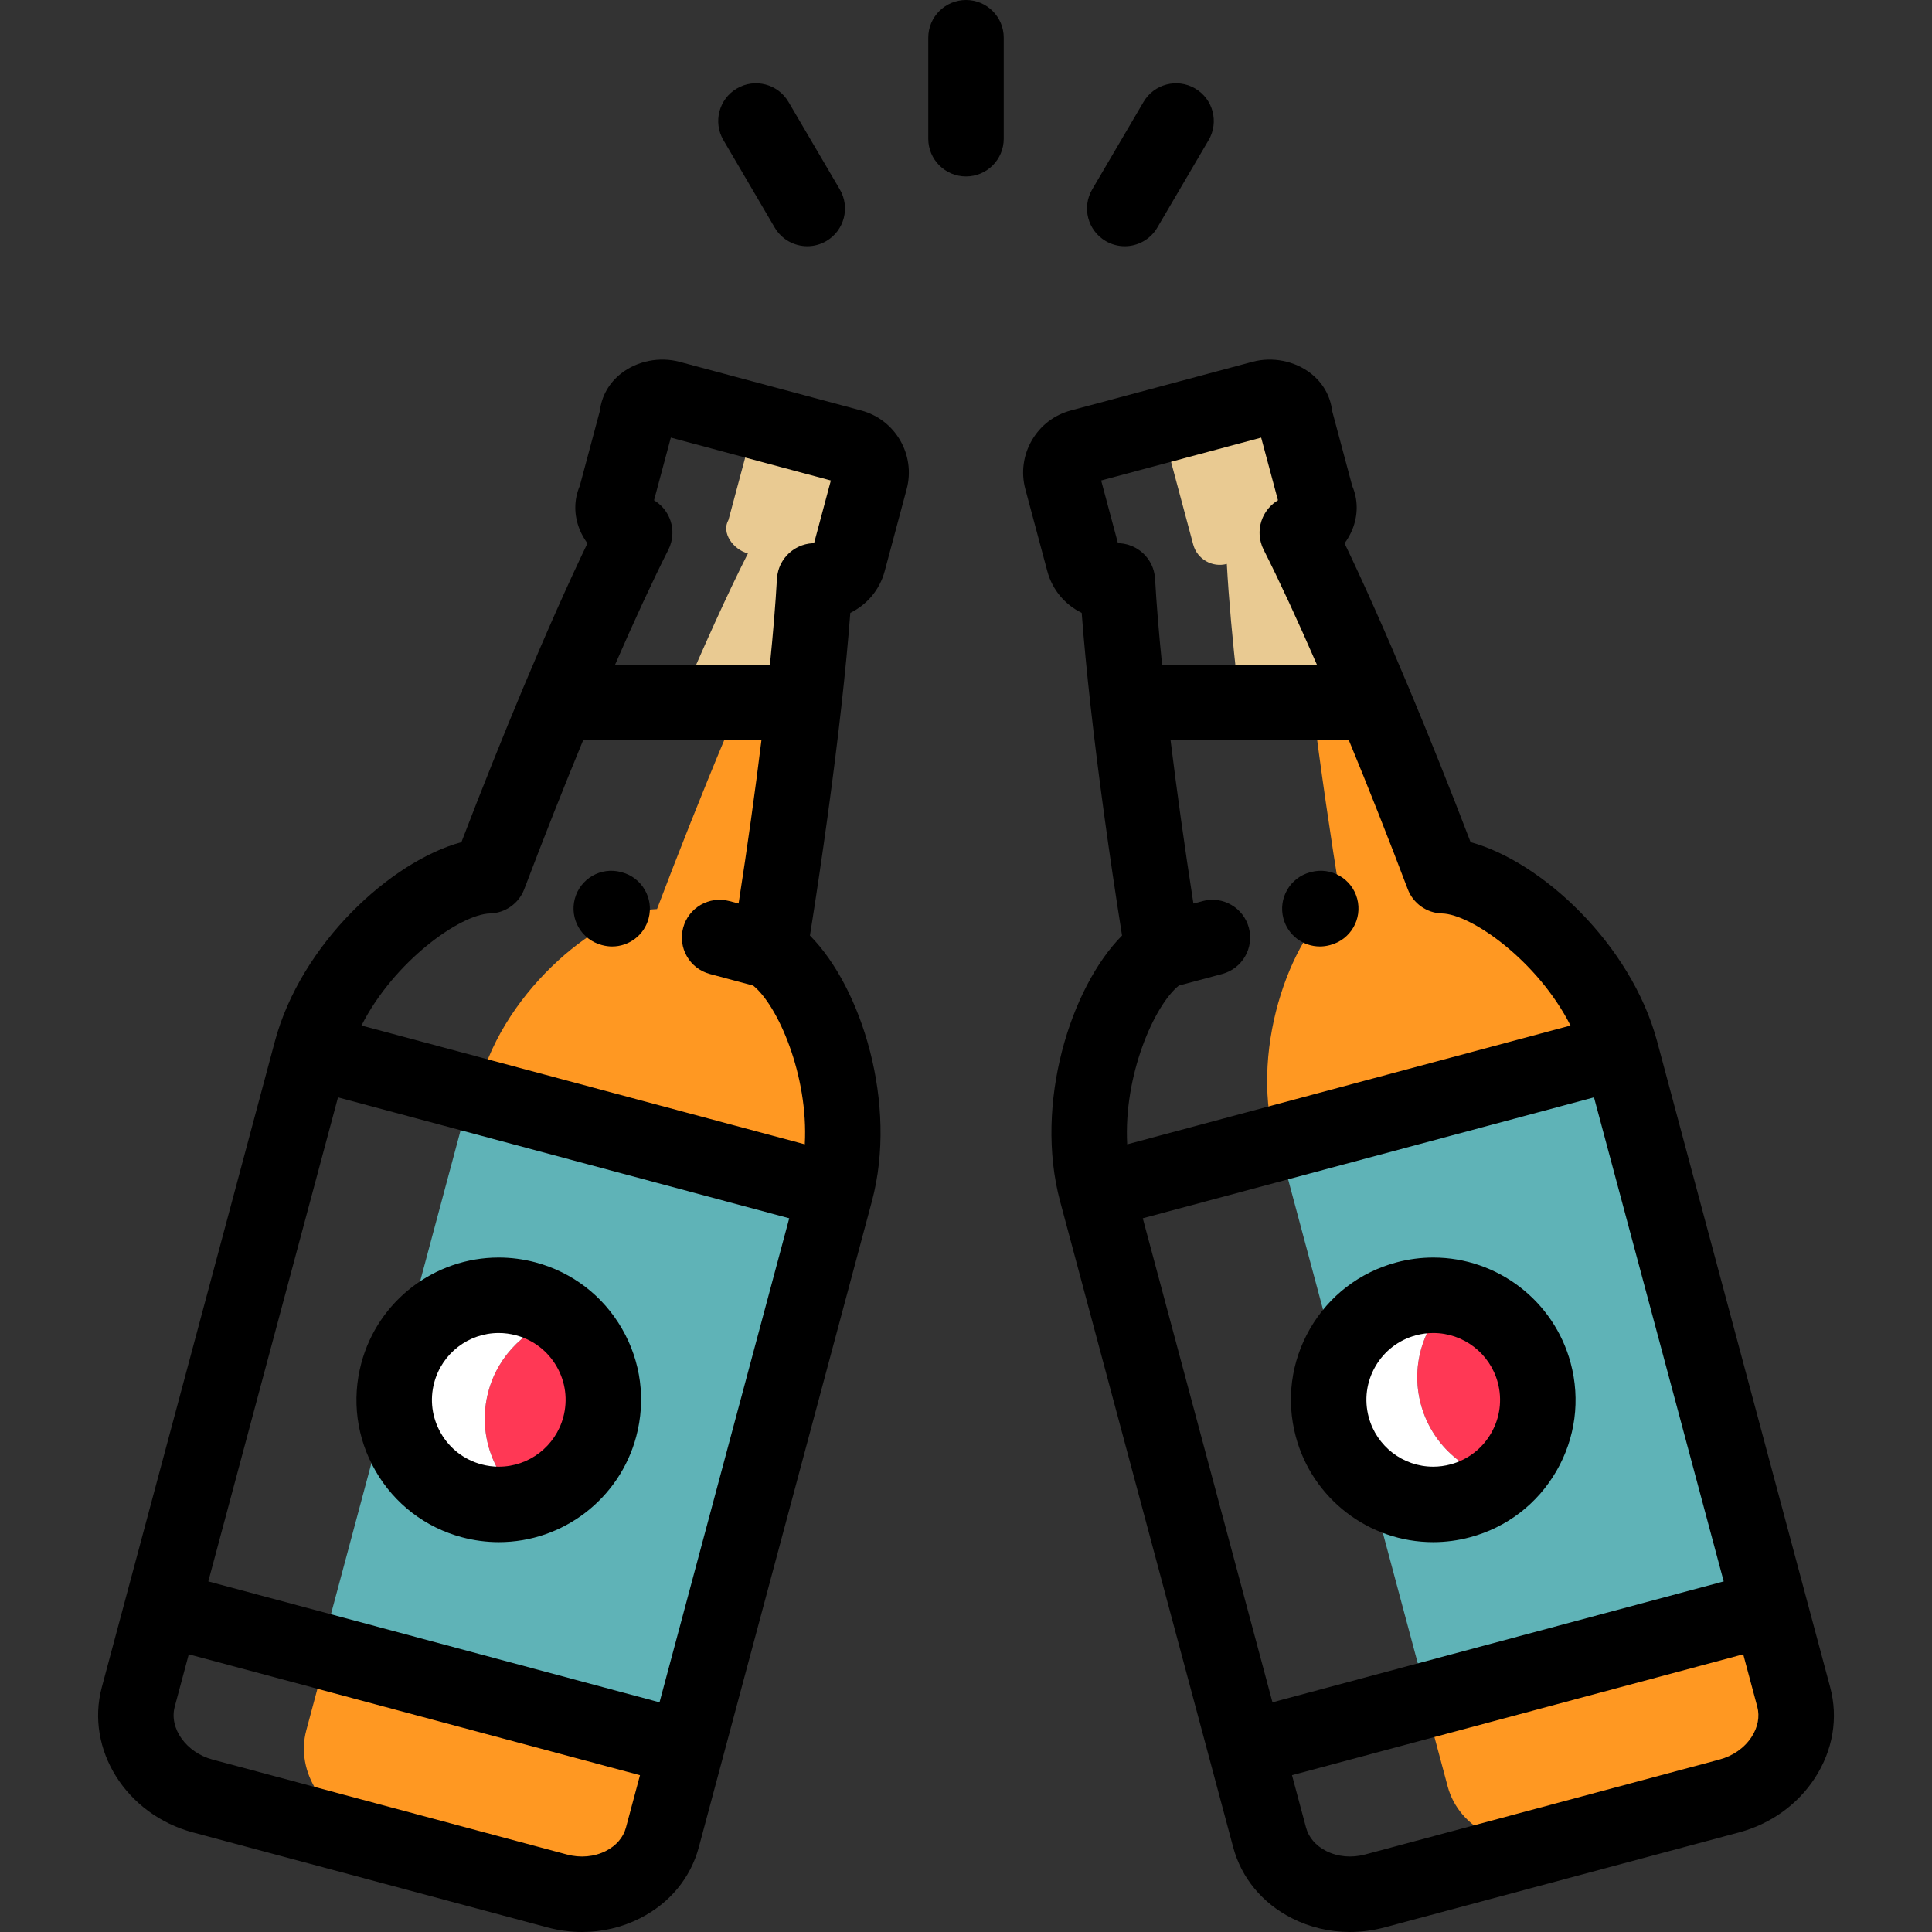 <svg height="512pt" viewBox="-26 0 512 512.001" width="512pt" xmlns="http://www.w3.org/2000/svg"><rect x="-26" y="0" width="512" height="512.001" fill="#333333" stroke="none"/><path d="m156.723 460.117-96.738-25.918 38.668-144.324 96.738 25.922zm0 0" fill="#5fb3b7"/><path d="m103.418 368.801c2.676-9.992 10.488-17.23 19.836-19.652-2.852-2.23-6.188-3.941-9.906-4.938-14.781-3.961-29.973 4.812-33.93 19.59-3.961 14.781 4.809 29.973 19.59 33.934 4.785 1.281 9.613 1.223 14.094.062-8.48-6.645-12.648-17.934-9.684-28.996zm0 0" fill="#fff"/><path d="m132.938 378.145c2.965-11.062-1.203-22.352-9.684-28.996-9.348 2.422-17.16 9.66-19.836 19.652-2.961 11.062 1.203 22.352 9.684 28.996 9.348-2.422 17.16-9.66 19.836-19.652zm0 0" fill="#ff3855"/><g fill-rule="evenodd"><path d="m55.172 458.547c-2.977 11.121 4.711 22.93 17.086 26.246l46.949 12.578 14.746 3.949c7.492-1.789 13.625-7.059 15.586-14.391l6.312-23.551-95.141-25.492zm0 0" fill="#ff9822"/><path d="m101.035 287.398 95.055 25.469c5.281-25.094-6.543-53.746-18.223-60.883 2.898-17.84 5.84-38.02 8.129-56.969h-19.602c-6.43 15.355-12.773 31.383-18.277 45.898-14.215.355-40.188 20.742-47.082 46.484zm0 0" fill="#ff9822"/><path d="m199.656 118.449-24.289-6.508c-1.469.902-2.496 2.293-2.477 4.062l-5.832 21.762c-1.996 3.465 1.281 7.871 5.145 8.906-5.543 10.961-11.781 24.797-18.023 39.512h32.848c1.32-11.789 2.332-22.844 2.855-32.234 3.863 1.035 7.871-1.281 8.906-5.145l5.832-21.762c.996-3.727-1.234-7.594-4.965-8.594zm0 0" fill="#e9ca92"/><path d="m317.797 141.172c3.863-1.035 7.145-5.441 5.145-8.906l-5.832-21.766c.016-1.445-.664-2.645-1.719-3.527l-26.047 6.977c-3.727 1-5.961 4.867-4.961 8.594l5.832 21.762c1.035 3.863 5.043 6.176 8.906 5.141.52 9.395 1.531 20.449 2.852 32.238h34.273c-6.387-15.086-12.781-29.301-18.449-40.512zm0 0" fill="#e9ca92"/></g><path d="m441.863 421.68-90.742 24.312-38.344-143.113 90.738-24.312zm0 0" fill="#5fb3b7"/><path d="m350.539 372.145c-2.863-10.691.938-21.594 8.852-28.312-4.09-.84-8.43-.773-12.738.379-14.777 3.961-23.551 19.152-19.59 33.934 3.961 14.777 19.152 23.547 33.934 19.59 4.086-1.098 7.715-3.055 10.738-5.625-9.941-2.047-18.387-9.492-21.195-19.965zm0 0" fill="#fff"/><path d="m380.582 363.801c-2.805-10.473-11.25-17.922-21.191-19.969-7.914 6.715-11.715 17.621-8.852 28.312 2.809 10.473 11.254 17.918 21.195 19.965 7.914-6.715 11.715-17.617 8.848-28.309zm0 0" fill="#ff3855"/><path d="m356.414 232.082c-5.504-14.516-11.848-30.543-18.273-45.898h-16.367c2.195 17.562 4.891 35.922 7.551 52.301-12.129 7.418-24.43 38.059-17.531 63.801l91.473-24.512c-7.211-25.367-32.781-45.34-46.852-45.691zm0 0" fill="#ff9822"/><path d="m443.047 426.16-91.492 24.516 6.098 22.758c2.977 11.117 15.543 17.5 27.918 14.188l46.945-12.582 5.762-1.543c8.719-4.953 13.539-14.598 11.078-23.781zm0 0" fill="#ff9822" fill-rule="evenodd"/><path d="m202.246 108.793-48.176-12.91c-5.266-1.41-11.172-.242-15.414 3.051-3.227 2.5-5.238 6.047-5.676 9.918l-5.336 19.918c-1.574 3.645-1.586 7.801.008 11.645.523 1.262 1.207 2.461 2.023 3.57-5.102 10.617-10.914 23.715-17.016 38.281-.008.02-.016.035-.023.051-5.328 12.727-10.879 26.57-16.359 40.867-18.68 5.066-42.504 26.934-49.434 52.793l-45.859 171.152c-4.414 16.473 6.426 33.738 24.156 38.488l93.895 25.16c3.055.816 6.156 1.223 9.23 1.223 5.348 0 10.609-1.23 15.371-3.648 7.852-3.988 13.379-10.676 15.562-18.832l6.309-23.543s.004-.004.004-.008 0-.008 0-.008l39.547-147.59c6.93-25.859-2.77-56.707-16.414-70.438 3.438-21.645 6.297-42.566 8.316-60.633.004-.051.012-.105.016-.156 1.012-9.055 1.809-17.379 2.363-24.727 4.328-2.121 7.762-6.016 9.105-11.027l5.832-21.762c2.43-9.062-2.969-18.41-12.031-20.836zm-50.469 7.18 42.41 11.363-4.449 16.609c-.078 0-.156.008-.238.012-.074.004-.145.008-.219.012-.242.016-.484.039-.723.07-.082.012-.164.023-.246.035-.238.039-.477.086-.711.141-.066.016-.137.027-.207.047-.285.074-.566.156-.848.258-.09.031-.176.07-.266.105-.188.07-.371.148-.555.23-.113.051-.223.105-.332.164-.156.078-.312.16-.465.246-.105.062-.215.125-.32.188-.156.098-.312.203-.465.312-.09.062-.176.121-.262.184-.203.152-.402.312-.59.48-.031.027-.062.051-.094.074-.223.203-.438.418-.645.637-.043.047-.082.098-.125.145-.156.172-.309.352-.453.539-.059.078-.113.156-.172.234-.121.16-.234.328-.344.496-.059.098-.121.195-.176.289-.098.16-.184.324-.27.488-.059.109-.117.219-.172.332-.074.16-.141.324-.207.488-.051.121-.105.238-.148.363-.09.242-.164.488-.234.742-.086.297-.152.605-.207.914-.012.062-.031.129-.043.195-.004.039-.008.086-.012.129-.047.301-.082.605-.098.906-.363 6.547-.996 14.238-1.859 22.777h-41.043c5.172-11.879 9.984-22.289 14.129-30.492.133-.262.25-.531.359-.805.02-.047.043-.098.062-.145.023-.055.035-.113.055-.164.109-.305.207-.613.285-.918.066-.254.125-.508.168-.762.023-.125.035-.246.051-.371.023-.184.051-.367.062-.551.012-.117.016-.234.02-.352.012-.195.016-.391.012-.586 0-.102-.004-.207-.008-.309-.012-.219-.027-.43-.051-.645-.008-.082-.016-.164-.027-.25-.035-.254-.078-.508-.133-.758-.012-.043-.016-.082-.023-.125-.07-.301-.152-.598-.25-.891-.004-.02-.012-.035-.016-.055-.09-.258-.188-.516-.297-.766-.039-.094-.082-.184-.125-.273-.082-.176-.164-.348-.258-.52-.055-.105-.117-.211-.176-.316-.09-.152-.184-.301-.277-.445-.07-.105-.141-.215-.211-.316-.109-.156-.23-.305-.348-.453-.066-.082-.129-.168-.199-.25-.188-.219-.387-.434-.594-.637-.062-.062-.129-.117-.195-.176-.16-.152-.328-.301-.5-.438-.074-.062-.148-.121-.227-.176-.18-.141-.367-.273-.559-.398-.07-.047-.137-.094-.207-.137-.066-.039-.125-.086-.188-.121zm-47.938 126.105c4.062-.102 7.66-2.652 9.098-6.453 5.199-13.703 10.48-27.051 15.594-39.441h47.254c-1.648 13.426-3.695 28.105-6.051 43.266l-2.445-.652c-5.336-1.43-10.82 1.734-12.246 7.07-1.43 5.336 1.734 10.816 7.07 12.246l11.477 3.074c6.52 5.207 14.691 23.797 13.691 42.066l-117.484-31.48c8.672-17.113 26.27-29.5 34.043-29.695zm44.941 209.055-119.578-32.043 34.371-128.277 119.582 32.043zm-14.207 39.391c-3.082 1.566-6.766 1.898-10.363.938l-93.891-25.16c-.004 0 0 0-.004 0-6.961-1.867-11.547-8.273-10.012-13.996l3.723-13.895 119.578 32.039-3.723 13.895c-.695 2.598-2.582 4.793-5.309 6.18zm0 0"/><path d="m133.414 250.426.234.062c.863.23 1.73.34 2.582.34 4.418 0 8.465-2.953 9.656-7.426 1.422-5.336-1.75-10.816-7.086-12.238l-.234-.062c-5.332-1.422-10.812 1.75-12.238 7.086-1.422 5.336 1.75 10.816 7.086 12.238zm0 0"/><path d="m138.832 352.121c-5.039-8.723-13.168-14.961-22.895-17.57-3.199-.855-6.488-1.289-9.777-1.289-17.023 0-31.992 11.492-36.398 27.953-2.609 9.727-1.27 19.887 3.766 28.609 5.035 8.723 13.168 14.961 22.895 17.566 3.199.855 6.484 1.293 9.773 1.293 17.023 0 31.992-11.496 36.402-27.953 2.605-9.727 1.27-19.887-3.766-28.609zm-15.551 23.434c-2.07 7.73-9.098 13.129-17.086 13.129-1.539 0-3.086-.207-4.598-.609-4.57-1.227-8.387-4.156-10.75-8.25-2.367-4.098-2.996-8.867-1.77-13.434 2.07-7.73 9.094-13.129 17.082-13.129 1.539 0 3.09.203 4.602.609 4.566 1.223 8.383 4.152 10.75 8.25 2.363 4.094 2.992 8.867 1.77 13.434zm0 0"/><path d="m459.016 447.125-45.859-171.148c-6.93-25.859-30.75-47.727-49.434-52.793-5.48-14.297-11.027-28.141-16.359-40.867-.004-.016-.012-.031-.02-.051-6.102-14.566-11.918-27.664-17.02-38.281.816-1.109 1.5-2.309 2.027-3.57 1.59-3.844 1.578-8 .004-11.645l-5.336-19.922c-.438-3.867-2.445-7.414-5.672-9.914-4.242-3.293-10.152-4.461-15.418-3.051l-48.176 12.906c-4.383 1.176-8.051 3.992-10.324 7.934-2.273 3.941-2.883 8.523-1.707 12.906l5.832 21.766c1.344 5.012 4.777 8.906 9.105 11.023.555 7.344 1.352 15.664 2.359 24.711.008.066.016.129.023.191 2.02 18.062 4.875 38.973 8.312 60.613-13.645 13.73-23.344 44.578-16.414 70.438l45.859 171.148c2.184 8.156 7.715 14.844 15.566 18.832 4.758 2.418 10.02 3.648 15.371 3.648 3.07 0 6.176-.406 9.227-1.223l93.895-25.16c8.371-2.242 15.508-7.355 20.094-14.398 4.805-7.383 6.25-15.938 4.062-24.094zm-182.168-124.27 119.578-32.043 34.375 128.277-119.582 32.043zm79.316-80.777c7.773.195 25.367 12.582 34.039 29.699l-117.484 31.48c-1-18.273 7.176-36.863 13.691-42.07l11.48-3.074c5.332-1.43 8.5-6.91 7.07-12.246-1.43-5.332-6.914-8.5-12.246-7.07l-2.445.656c-2.355-15.164-4.402-29.844-6.055-43.27h47.258c5.113 12.395 10.395 25.738 15.59 39.441 1.441 3.801 5.039 6.352 9.102 6.453zm-47.941-126.102 4.453 16.605c-.066.039-.125.082-.191.121-.07.047-.141.09-.211.137-.188.125-.375.258-.555.395-.074.062-.152.121-.23.18-.168.141-.332.285-.492.434-.066.062-.137.121-.199.184-.207.203-.406.414-.59.633-.074.082-.141.176-.211.262-.113.145-.23.289-.336.441-.074.105-.148.215-.219.324-.094.141-.184.285-.27.434-.062.109-.125.215-.184.328-.09.164-.172.336-.254.504-.043.094-.09.188-.129.285-.105.246-.199.496-.285.75-.008.023-.02.047-.027.07-.094.289-.176.586-.246.887-.008.047-.016.094-.023.137-.055.246-.098.496-.133.746-.012.086-.02.172-.027.258-.023.211-.043.422-.051.637-.004.105-.008.211-.012.312 0 .195.004.387.012.582.008.121.012.238.02.355.016.184.039.363.066.547.016.125.027.25.051.375.047.266.105.527.176.793.07.277.16.555.258.828.027.074.047.152.074.223.012.031.027.062.039.094.117.293.242.582.387.863 4.145 8.203 8.957 18.605 14.125 30.484h-41.043c-.863-8.543-1.496-16.234-1.855-22.777-.02-.305-.055-.609-.098-.914-.008-.039-.008-.082-.016-.121-.012-.066-.027-.133-.043-.199-.051-.293-.113-.586-.191-.871-.07-.27-.156-.531-.25-.789-.039-.113-.09-.223-.137-.336-.07-.176-.145-.348-.223-.52-.051-.105-.105-.207-.16-.312-.09-.172-.184-.344-.281-.508-.055-.094-.109-.184-.168-.273-.113-.176-.23-.348-.352-.512-.059-.078-.109-.152-.168-.227-.141-.184-.289-.359-.445-.531-.047-.055-.09-.109-.137-.16-.203-.215-.41-.422-.629-.621-.074-.066-.156-.129-.234-.191-.141-.121-.281-.242-.43-.352-.125-.094-.258-.184-.387-.27-.102-.074-.207-.145-.312-.211-.152-.094-.305-.188-.461-.273-.086-.047-.172-.094-.258-.137-.176-.094-.352-.18-.531-.262-.059-.023-.113-.047-.168-.07-.602-.258-1.238-.457-1.895-.59-.121-.023-.238-.051-.359-.07-.152-.023-.301-.047-.453-.062-.172-.023-.344-.039-.52-.051-.117-.008-.234-.016-.355-.02-.062 0-.121-.008-.184-.008l-4.449-16.609zm129.969 344.332c-1.887 2.898-4.91 5.027-8.508 5.992l-93.895 25.16c-3.598.961-7.277.629-10.363-.938-2.727-1.387-4.609-3.578-5.309-6.18l-3.723-13.895 119.582-32.039 3.723 13.895c.695 2.598.16 5.441-1.508 8.004zm0 0"/><path d="m321.426 231.105-.234.062c-5.336 1.43-8.5 6.91-7.074 12.246 1.199 4.469 5.238 7.414 9.656 7.414.855 0 1.727-.109 2.59-.34l.234-.066c5.336-1.426 8.5-6.91 7.074-12.246-1.43-5.332-6.91-8.5-12.246-7.07zm0 0"/><path d="m390.242 361.215c-4.41-16.461-19.379-27.953-36.402-27.953-3.285 0-6.574.434-9.773 1.289-9.727 2.609-17.859 8.848-22.895 17.57s-6.375 18.883-3.77 28.609c4.41 16.457 19.383 27.953 36.402 27.953h.004c3.285 0 6.574-.434 9.773-1.293 9.73-2.605 17.859-8.844 22.895-17.566 5.035-8.723 6.371-18.883 3.766-28.609zm-21.086 18.609c-2.363 4.098-6.184 7.027-10.75 8.25-1.512.406-3.059.609-4.598.609-7.988 0-15.016-5.398-17.086-13.129-1.227-4.566-.598-9.336 1.766-13.434 2.367-4.094 6.184-7.023 10.754-8.25 1.508-.406 3.059-.609 4.598-.609 7.988 0 15.016 5.398 17.086 13.129 1.223 4.566.594 9.34-1.77 13.434zm0 0"/><path d="m230 0c-5.523 0-10 4.477-10 10v26.762c0 5.523 4.477 10 10 10s10-4.477 10-10v-26.762c0-5.523-4.477-10-10-10zm0 0"/><path d="m179.305 60.312c1.863 3.172 5.203 4.941 8.637 4.941 1.719 0 3.461-.445 5.051-1.375 4.762-2.797 6.359-8.922 3.562-13.688l-13.594-23.176c-2.793-4.766-8.922-6.363-13.684-3.566-4.766 2.793-6.363 8.922-3.566 13.684zm0 0"/><path d="m267.012 63.879c1.59.93 3.332 1.375 5.051 1.375 3.43 0 6.773-1.77 8.637-4.941l13.594-23.18c2.793-4.762 1.199-10.891-3.566-13.684-4.766-2.797-10.891-1.199-13.684 3.566l-13.598 23.176c-2.793 4.766-1.199 10.891 3.566 13.688zm0 0"/></svg>